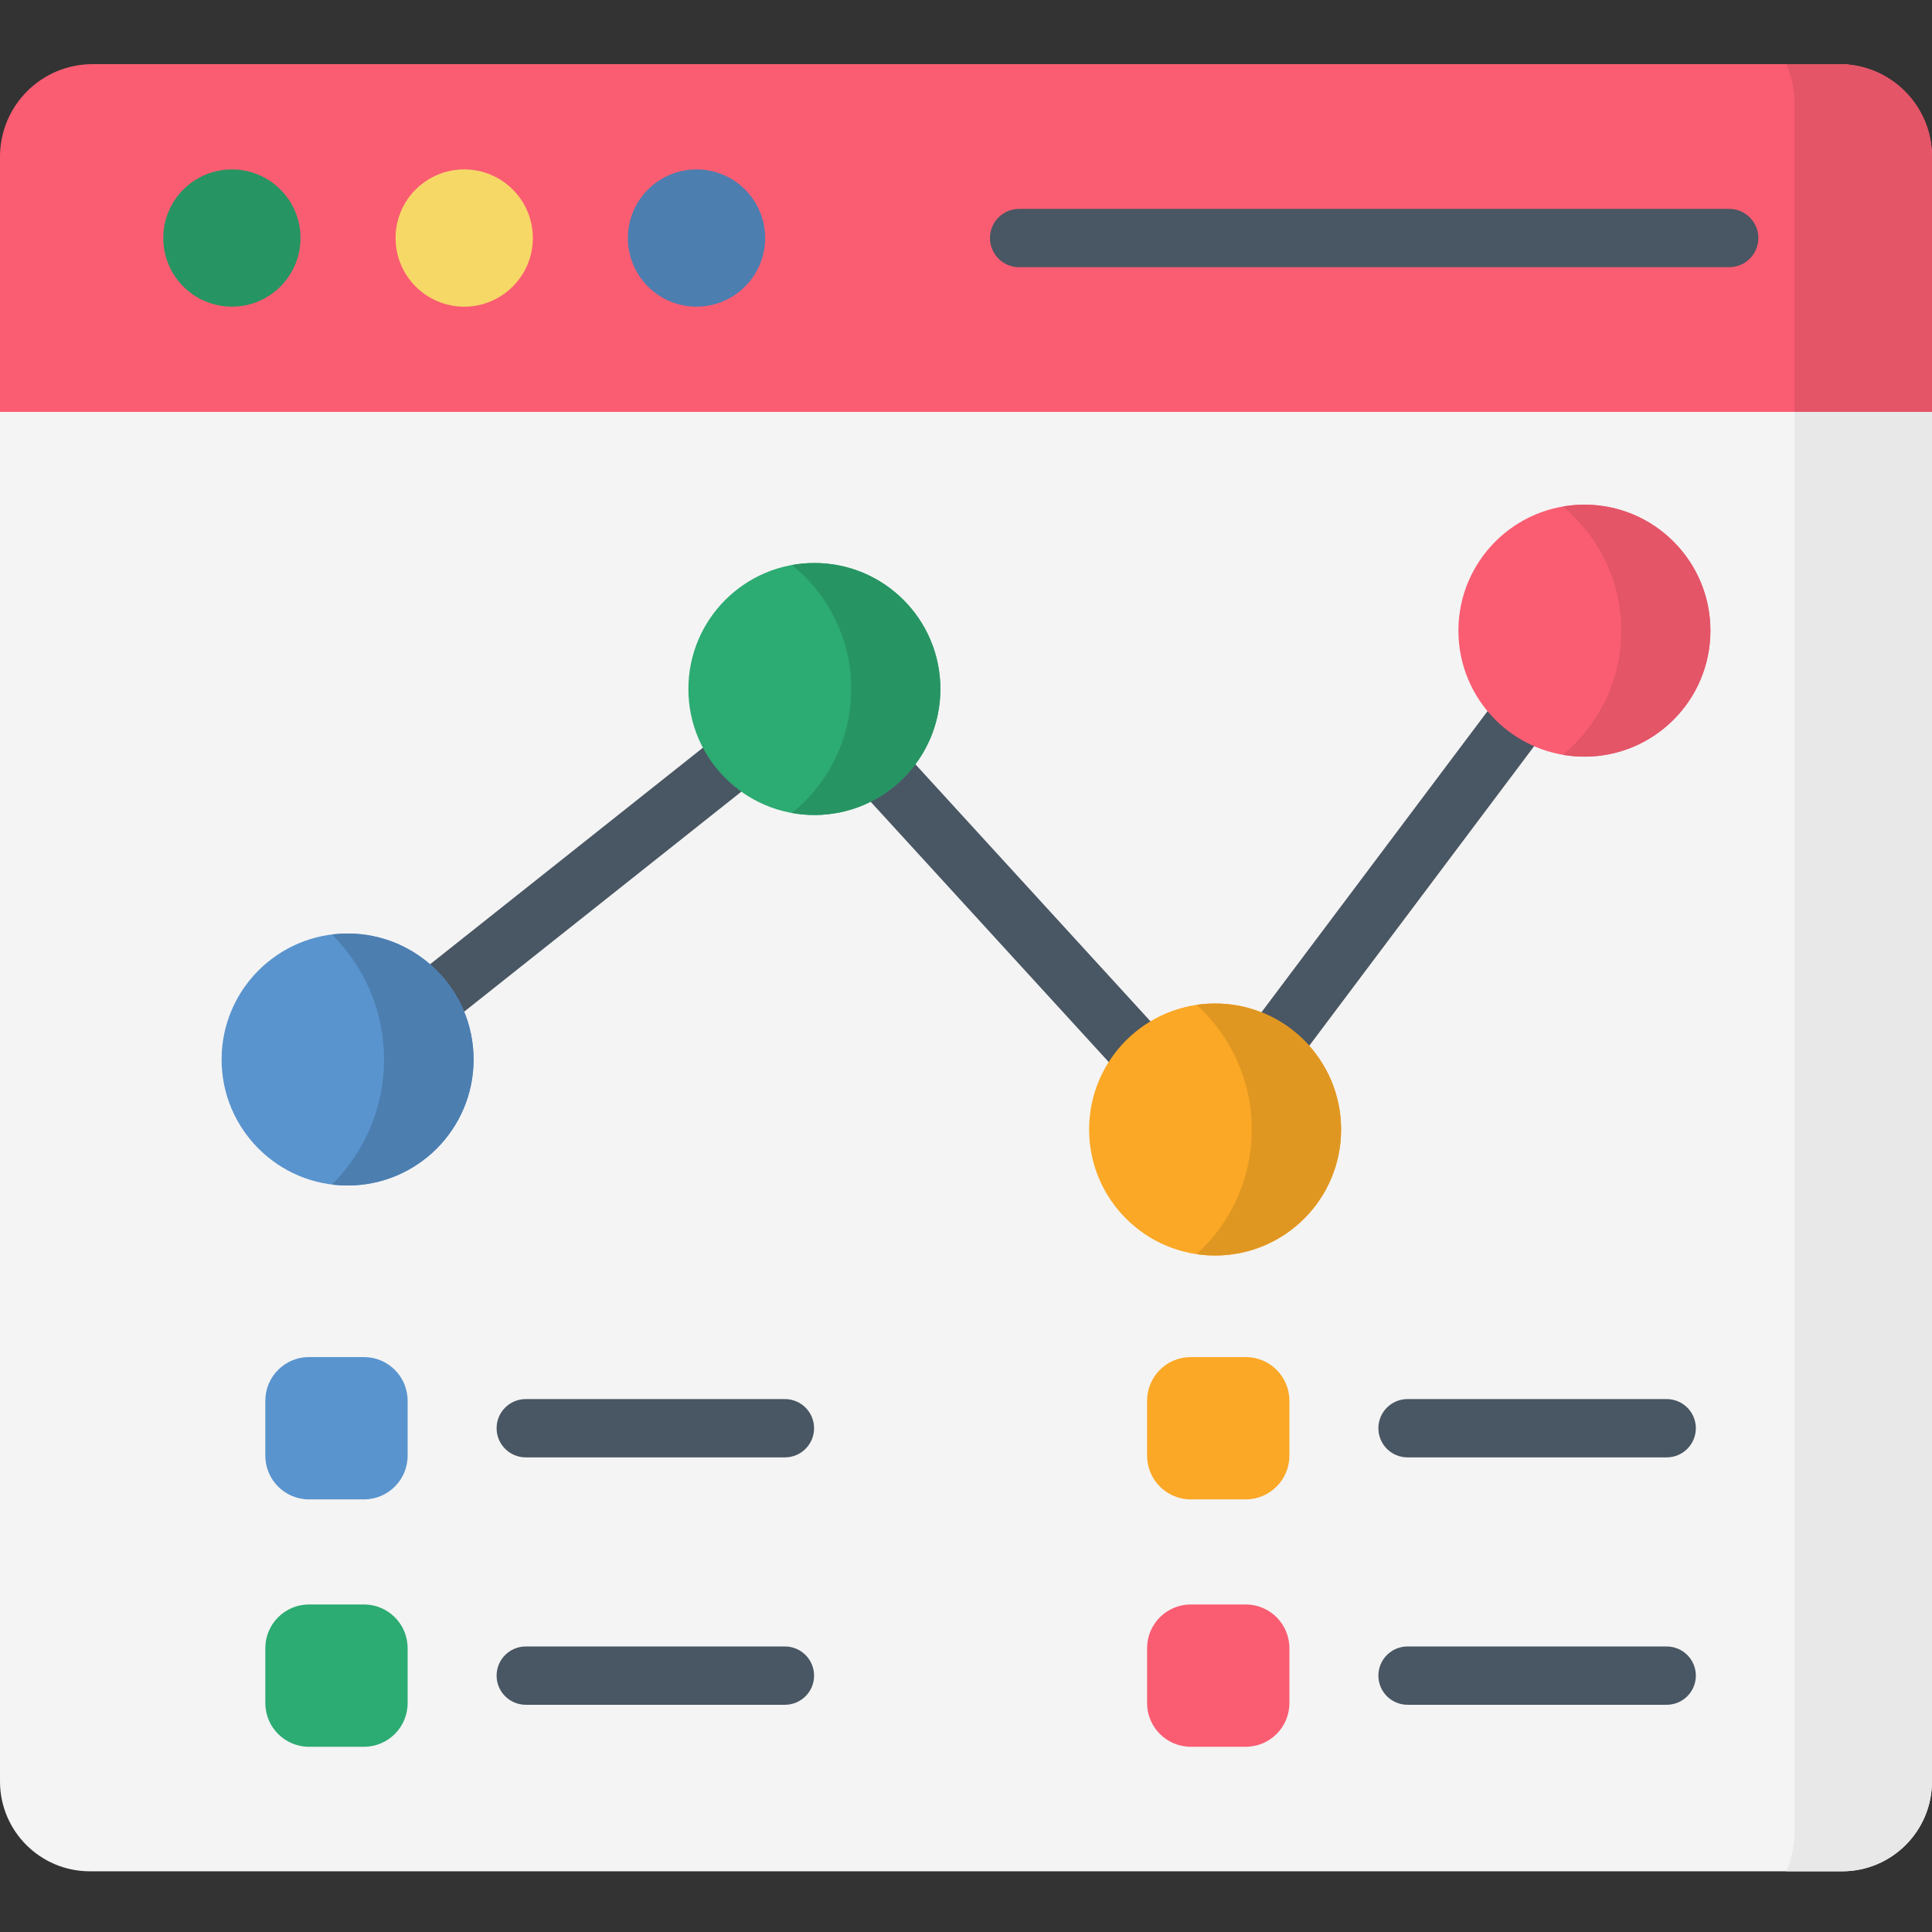 <svg height="512pt" viewBox="0 -17 512 512" width="512pt" xmlns="http://www.w3.org/2000/svg"><rect x="0" y="-17" width="512" height="512" fill="#333333" stroke="none"/><path d="m488.184 478.914h-464.367c-13.152 0-23.816-10.664-23.816-23.816v-428.309c0-14.793 11.996-26.789 26.789-26.789h459.824c14.023 0 25.387 11.363 25.387 25.387v429.711c0 13.152-10.664 23.816-23.816 23.816zm0 0" fill="#f4f4f4"/><path d="m486.613 0h-13.227c1.398 3.203 2.18 6.734 2.18 10.453v458.008c0 3.719-.781 7.25-2.18 10.453h14.797c13.152 0 23.816-10.664 23.816-23.816v-429.711c0-14.023-11.363-25.387-25.387-25.387zm0 0" fill="#e8e8e8"/><path d="m0 92.164h512v-67.629c0-13.551-10.984-24.535-24.535-24.535h-462.93c-13.551 0-24.535 10.984-24.535 24.535zm0 0" fill="#fa5d72"/><path d="m487.465 0h-14.078c1.398 3.203 2.18 6.734 2.18 10.453v81.711h36.434v-67.629c0-13.551-10.984-24.535-24.535-24.535zm0 0" fill="#e35567"/><path d="m426.062 154.77c2.562-3.41 1.875-8.254-1.539-10.816-3.414-2.562-8.258-1.875-10.816 1.539l-93.656 124.75-98.609-107.824c-.031-.031-.062-.059-.09-.09-.094-.098-.195-.191-.293-.289-.09-.086-.176-.172-.27-.25-.102-.09-.207-.172-.312-.254-.098-.074-.195-.152-.297-.223-.105-.074-.211-.137-.316-.207-.109-.07-.219-.141-.332-.203-.102-.059-.203-.109-.309-.16-.121-.062-.242-.125-.371-.18-.098-.043-.199-.082-.301-.121-.133-.051-.266-.102-.398-.145-.098-.035-.203-.062-.305-.09-.137-.039-.273-.078-.41-.109-.105-.023-.211-.039-.316-.059-.137-.027-.273-.051-.41-.066-.109-.016-.223-.023-.336-.031-.133-.012-.266-.023-.398-.027-.117-.004-.234-.004-.355 0-.125 0-.254.004-.383.012-.121.008-.242.023-.363.035-.125.016-.246.027-.371.047-.121.02-.242.047-.363.07-.125.027-.246.055-.367.086-.117.031-.234.066-.352.105-.125.039-.246.078-.371.121-.109.043-.215.09-.324.133-.129.055-.254.109-.379.168-.102.051-.199.105-.301.16-.125.07-.25.137-.375.215-.098.062-.191.125-.285.191-.121.082-.238.164-.355.254-.031.023-.062.043-.094.066l-113.301 89.93c-3.344 2.652-3.902 7.516-1.25 10.855 1.527 1.922 3.781 2.926 6.059 2.926 1.684 0 3.379-.551 4.797-1.676l107.66-85.453 99.941 109.281c.008.008.016.02.023.027l.07.078c.047.047.094.09.141.137.129.133.258.262.395.387.098.086.195.164.293.242.082.066.156.137.238.199.02.012.039.023.059.039.305.223.625.426.957.598.062.035.129.066.195.098.297.148.602.277.914.387.047.016.098.039.148.055.336.105.676.184 1.023.246.09.016.184.031.277.043.34.047.684.078 1.027.082h.031.012c.266 0 .531-.02.797-.043.074-.008.148-.023.223-.031.195-.027.395-.059.59-.102.078-.016.156-.035.238-.055.195-.051.395-.105.586-.172.066-.02.133-.043.199-.062.508-.188.996-.422 1.465-.715.082-.055.164-.113.246-.168.141-.098.281-.199.418-.309.094-.074.184-.148.273-.227.055-.047.117-.09.172-.141.066-.062.129-.133.191-.195.086-.082.172-.164.254-.254.145-.156.281-.32.41-.488.035-.043.074-.082.109-.125l.07-.098c.004-.004.008-.008.008-.012zm0 0" fill="#495663"/><path d="m79.641 46.082c0 10.043-8.141 18.188-18.188 18.188-10.043 0-18.184-8.145-18.184-18.188s8.141-18.188 18.184-18.188c10.047 0 18.188 8.145 18.188 18.188zm0 0" fill="#279463"/><path d="m141.207 46.082c0 10.043-8.145 18.188-18.188 18.188-10.047 0-18.188-8.145-18.188-18.188s8.141-18.188 18.188-18.188c10.043 0 18.188 8.145 18.188 18.188zm0 0" fill="#f6d867"/><path d="m202.77 46.082c0 10.043-8.145 18.188-18.188 18.188s-18.188-8.145-18.188-18.188 8.145-18.188 18.188-18.188 18.188 8.145 18.188 18.188zm0 0" fill="#4c7eb0"/><path d="m125.504 263.781c0 18.441-14.949 33.391-33.391 33.391-18.438 0-33.387-14.949-33.387-33.391s14.949-33.391 33.387-33.391c18.441 0 33.391 14.949 33.391 33.391zm0 0" fill="#5994ce"/><path d="m92.113 230.391c-1.402 0-2.785.098-4.141.266 8.52 8.457 13.801 20.168 13.801 33.125 0 12.953-5.281 24.668-13.801 33.125 1.355.168 2.738.266 4.141.266 18.441 0 33.391-14.949 33.391-33.391s-14.949-33.391-33.391-33.391zm0 0" fill="#4c7eb0"/><path d="m249.211 165.594c0 18.441-14.949 33.391-33.391 33.391-18.441 0-33.391-14.949-33.391-33.391s14.949-33.391 33.391-33.391c18.441 0 33.391 14.949 33.391 33.391zm0 0" fill="#2cab72"/><path d="m215.82 132.203c-2.031 0-4.012.191-5.941.535 9.582 7.742 15.711 19.578 15.711 32.855 0 13.273-6.133 25.109-15.711 32.852 1.93.348 3.91.539 5.941.539 18.441 0 33.391-14.949 33.391-33.391s-14.949-33.391-33.391-33.391zm0 0" fill="#279463"/><path d="m355.406 282.332c0 18.441-14.949 33.391-33.391 33.391s-33.391-14.949-33.391-33.391c0-18.441 14.949-33.391 33.391-33.391s33.391 14.949 33.391 33.391zm0 0" fill="#fba826"/><path d="m322.016 248.941c-1.664 0-3.297.125-4.895.359 8.969 8.172 14.602 19.941 14.602 33.031 0 13.09-5.633 24.859-14.602 33.031 1.598.234 3.23.359 4.895.359 18.441 0 33.391-14.949 33.391-33.391 0-18.441-14.949-33.391-33.391-33.391zm0 0" fill="#e09721"/><path d="m453.273 150.133c0 18.438-14.949 33.387-33.387 33.387-18.441 0-33.391-14.949-33.391-33.387 0-18.441 14.949-33.391 33.391-33.391 18.438 0 33.387 14.949 33.387 33.391zm0 0" fill="#fa5d72"/><path d="m419.887 116.742c-1.957 0-3.867.176-5.73.5 9.457 7.828 15.488 19.652 15.488 32.891 0 13.234-6.031 25.062-15.488 32.891 1.863.32 3.773.5 5.73.5 18.438 0 33.387-14.949 33.387-33.391.004-18.441-14.949-33.391-33.387-33.391zm0 0" fill="#e35567"/><path d="m96.441 380.355h-14.543c-6.398 0-11.586-5.191-11.586-11.59v-14.543c0-6.398 5.188-11.586 11.586-11.586h14.543c6.398 0 11.586 5.188 11.586 11.586v14.543c.004 6.398-5.184 11.59-11.586 11.59zm0 0" fill="#5994ce"/><path d="m96.441 445.914h-14.543c-6.398 0-11.586-5.188-11.586-11.586v-14.543c0-6.398 5.188-11.586 11.586-11.586h14.543c6.398 0 11.586 5.188 11.586 11.586v14.543c.004 6.402-5.184 11.586-11.586 11.586zm0 0" fill="#2cab72"/><path d="m330.117 380.355h-14.543c-6.398 0-11.586-5.191-11.586-11.59v-14.543c0-6.398 5.188-11.586 11.586-11.586h14.543c6.402 0 11.59 5.188 11.59 11.586v14.543c0 6.398-5.188 11.59-11.59 11.59zm0 0" fill="#fba826"/><path d="m330.117 445.914h-14.543c-6.398 0-11.586-5.188-11.586-11.586v-14.543c0-6.398 5.188-11.586 11.586-11.586h14.543c6.402 0 11.59 5.188 11.59 11.586v14.543c0 6.402-5.188 11.586-11.59 11.586zm0 0" fill="#fa5d72"/><g fill="#495663"><path d="m270.078 53.809h188.18c4.27 0 7.727-3.457 7.727-7.727 0-4.266-3.461-7.727-7.727-7.727h-188.18c-4.266 0-7.727 3.461-7.727 7.727 0 4.27 3.461 7.727 7.727 7.727zm0 0"/><path d="m208.012 353.77h-68.68c-4.266 0-7.727 3.457-7.727 7.723 0 4.27 3.461 7.727 7.727 7.727h68.68c4.266 0 7.727-3.457 7.727-7.727 0-4.266-3.461-7.723-7.727-7.723zm0 0"/><path d="m208.012 419.332h-68.68c-4.266 0-7.727 3.457-7.727 7.727 0 4.266 3.461 7.723 7.727 7.723h68.68c4.266 0 7.727-3.457 7.727-7.723 0-4.27-3.461-7.727-7.727-7.727zm0 0"/><path d="m441.688 353.77h-68.676c-4.27 0-7.727 3.457-7.727 7.723 0 4.27 3.457 7.727 7.727 7.727h68.676c4.27 0 7.727-3.457 7.727-7.727 0-4.266-3.457-7.723-7.727-7.723zm0 0"/><path d="m441.688 419.332h-68.676c-4.27 0-7.727 3.457-7.727 7.727 0 4.266 3.457 7.723 7.727 7.723h68.676c4.27 0 7.727-3.457 7.727-7.723 0-4.27-3.457-7.727-7.727-7.727zm0 0"/></g></svg>